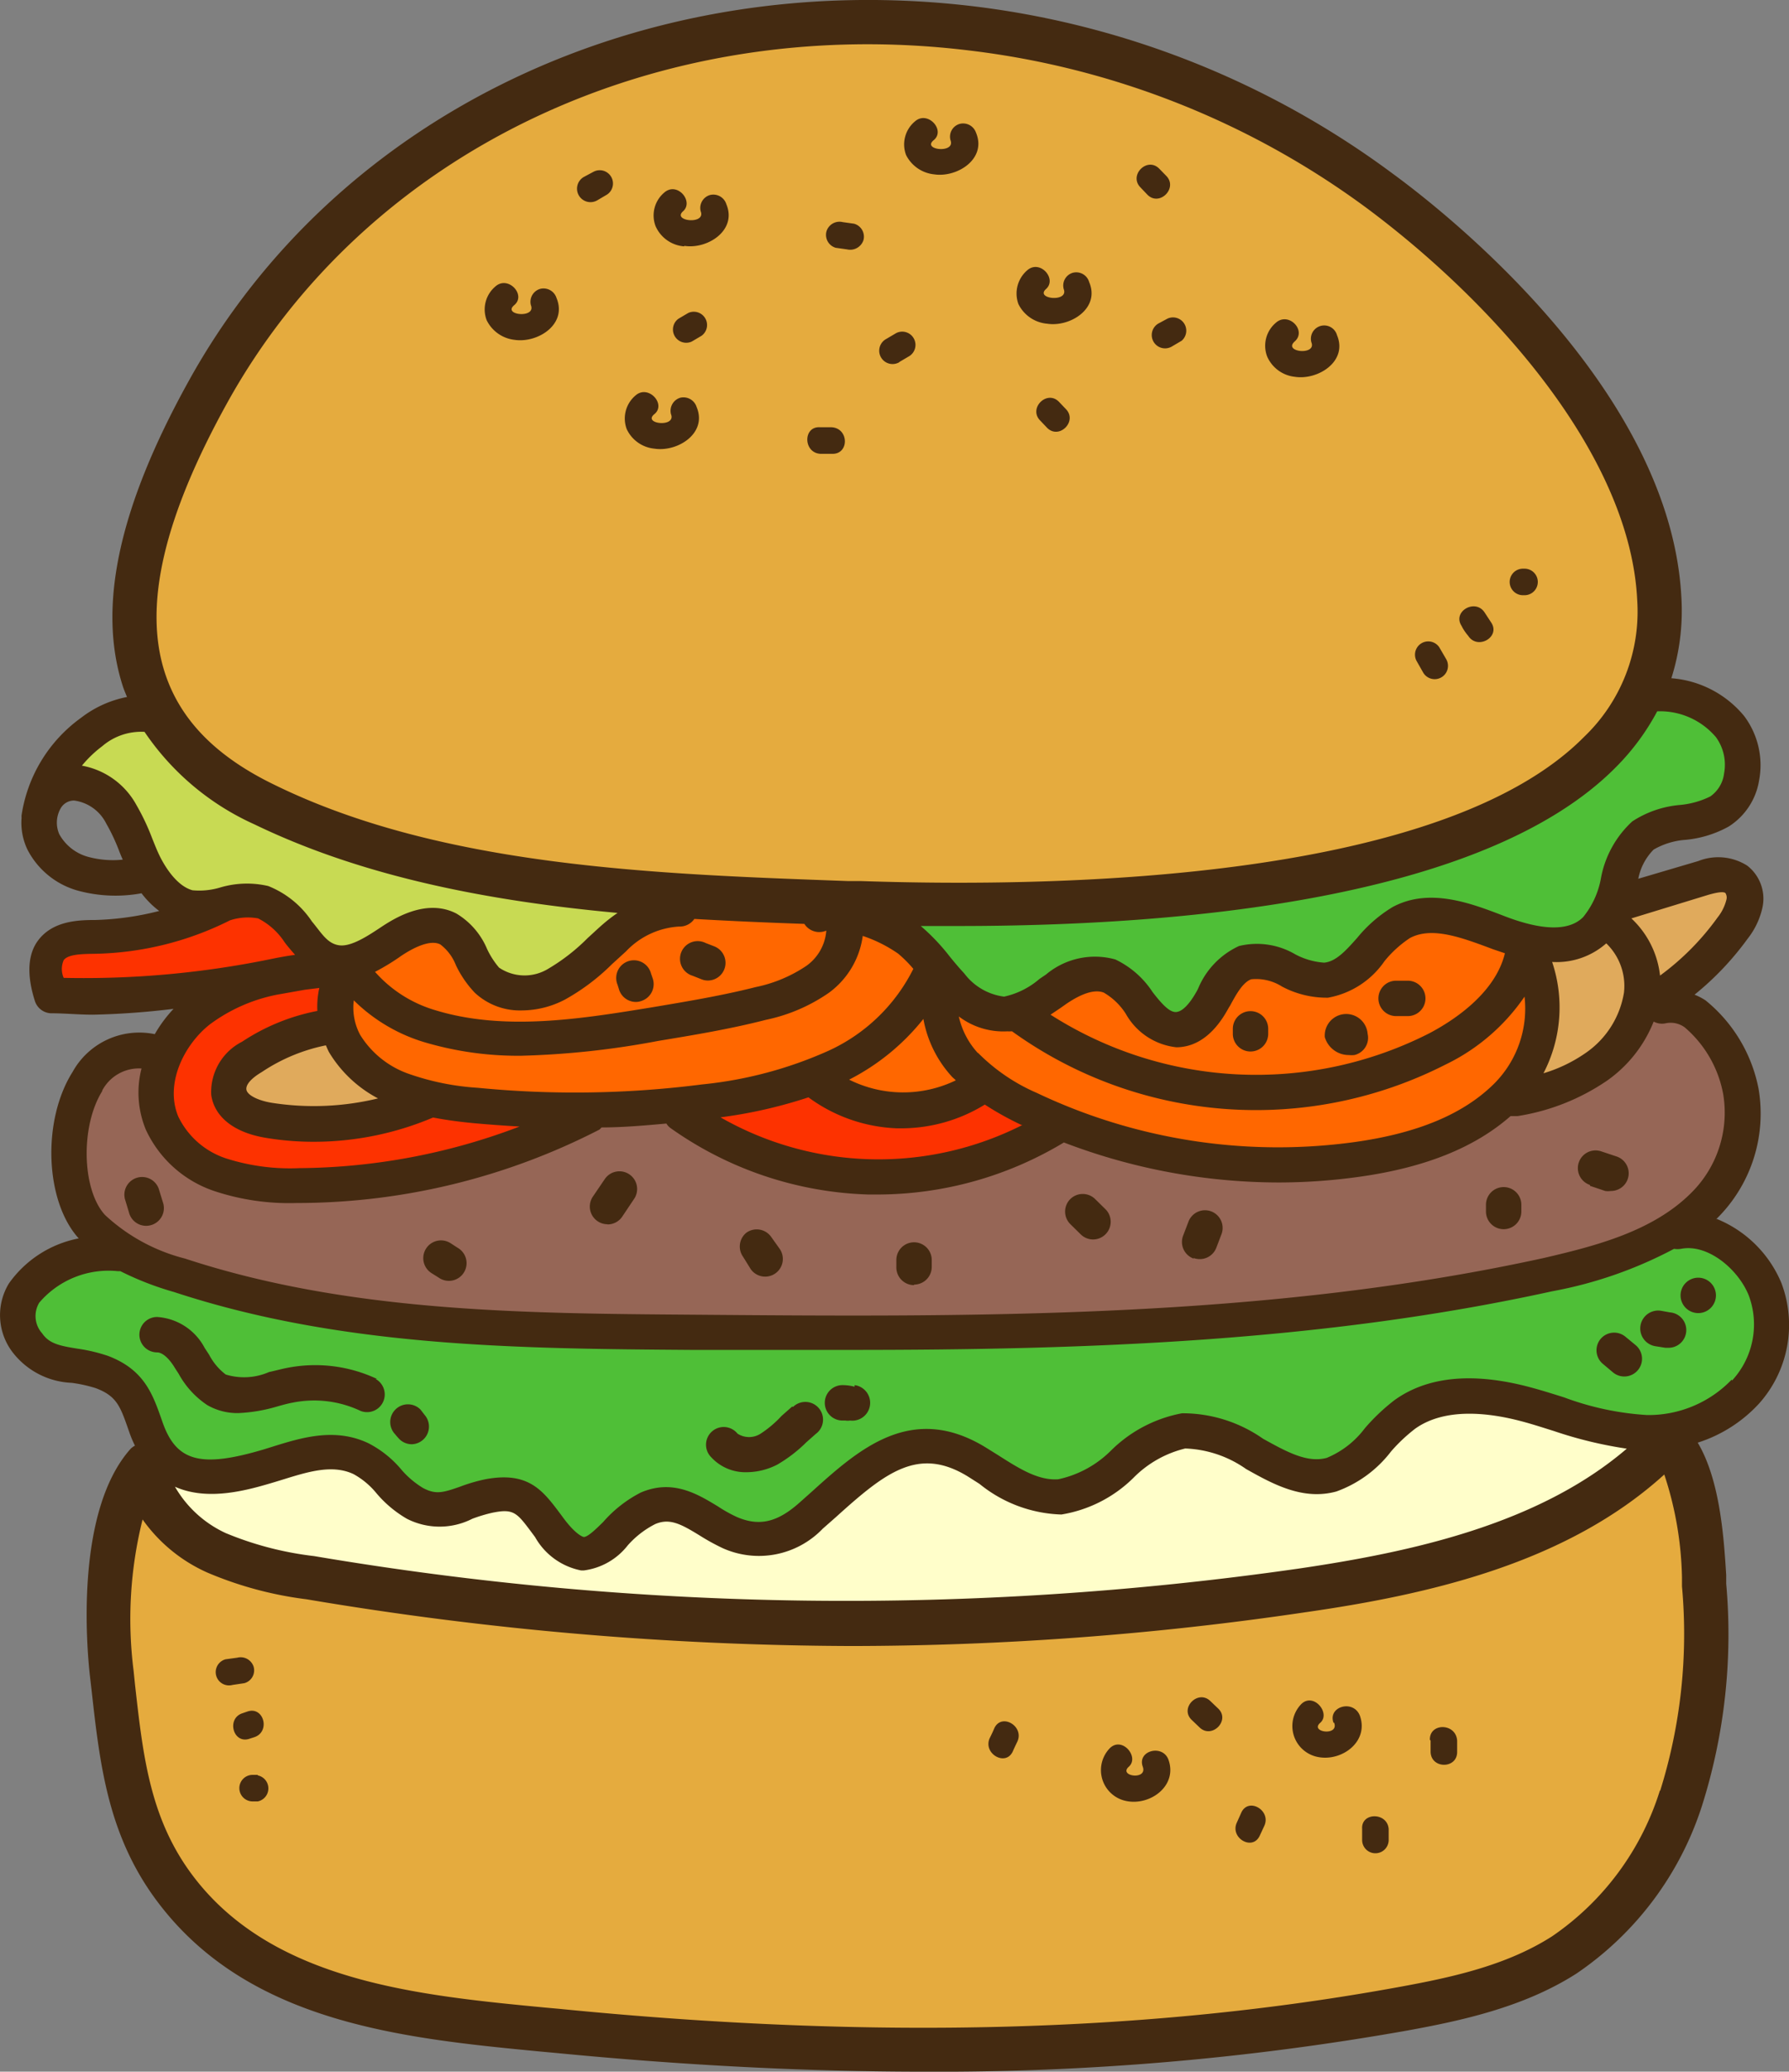 <svg xmlns="http://www.w3.org/2000/svg" viewBox="0 0 101.13 117.05"><rect x="0" y="0" width="101.13" height="117.05" fill="#808080" stroke="none"/><defs><style>.cls-1{fill:#966656;}.cls-2{fill:#4fbf37;}.cls-3{fill:#fffeca;}.cls-4{fill:#e5ab3e;}.cls-5{fill:#ff6700;}.cls-6{fill:#c8da53;}.cls-7{fill:#fd3200;}.cls-8{fill:#e0aa5c;}.cls-9{fill:#442a11;}</style></defs><g id="Laag_2" data-name="Laag 2"><g id="objects"><path class="cls-1" d="M98.39,61.68c-.37-1.77-1.82-4.83-4-4.83L94,56.19q-.41.29-.84.54l-.35-.08a6.25,6.25,0,0,1-2.53,3.67A11.32,11.32,0,0,1,85.6,62.1l-.33-.29-.07.08c-2.22,2.22-5.4,3.19-8.51,3.62A32.75,32.75,0,0,1,60,63.43l0,.1a19.2,19.2,0,0,1-21.4-.6l-.06-.53q-2.51.27-5,.3v.23a36.5,36.5,0,0,1-16.48,4,12.7,12.7,0,0,1-4.47-.61,5.61,5.61,0,0,1-3.31-2.91,4.83,4.83,0,0,1,.11-3.8l-.2-.09C3.92,58,2.58,66.48,5.21,69.33a7.62,7.62,0,0,0,1.63,1.31,16.19,16.19,0,0,0,3.31,1.42c9.26,3,19.19,3.14,28.93,3.22,16.22.13,32.59.24,48.43-3.24a21.24,21.24,0,0,0,7.17-2.63,9.27,9.27,0,0,0,1.63-1.31A7.37,7.37,0,0,0,98.39,61.68Z"/><path class="cls-2" d="M51.38,53.09a10.4,10.4,0,0,1,1.51,1.6c.29.35.58.71.89,1a4.14,4.14,0,0,0,3.1,1.53,3.7,3.7,0,0,0,1.5-.5c.47-.27.91-.6,1.36-.9a3.44,3.44,0,0,1,3-.74c1.57.59,2.14,3.08,3.81,3,.94,0,1.6-.91,2-1.73s.93-1.75,1.81-2.06c1.51-.51,3,1.12,4.57,1,1.82-.15,2.65-2.38,4.25-3.25s3.75-.11,5.55.58a11.29,11.29,0,0,0,1.46.46,4.1,4.1,0,0,0,4-.64,3,3,0,0,0,.42-.52,4.12,4.12,0,0,0,.42-.84c.54-1.39.65-3.07,1.82-4s3-.56,4.32-1.36c1.55-1,1.71-3.35.6-4.79a5.4,5.4,0,0,0-4.91-1.74l-.1,0C87,51.64,58,51.34,48.66,51L47.07,51l0,.52a4.87,4.87,0,0,1,1.13.16A10.13,10.13,0,0,1,51.38,53.09Zm48.4,19.77c-.78-1.91-2.93-3.63-5-3.23l-.15-.22A21.24,21.24,0,0,1,87.51,72c-15.84,3.48-32.21,3.37-48.43,3.24-9.74-.08-19.67-.18-28.93-3.22a16.19,16.19,0,0,1-3.31-1.42l-.09.13c-2.87-.32-7.29,2-5.21,5.06,1,1.47,2.68,1.1,4.21,1.66s2,1.64,2.5,3.09a5.27,5.27,0,0,0,.85,1.59c1.37,1.68,3.53,1.4,6.16.61,1.67-.5,3.45-1.19,5.16-.39,1.25.59,1.84,1.9,3,2.54,1.62.86,2.57-.07,4.16-.39,1.95-.4,2.41.39,3.43,1.77,2.52,3.43,3.26-.06,5.61-1.06,1.82-.78,3.12.7,4.61,1.36a4,4,0,0,0,4.59-.93c2.82-2.49,5.47-5.44,9.38-3.05,1.47.9,3,2.08,4.7,1.94,2.67-.2,4.32-3.46,7-3.72,3-.29,5.48,3.26,8.35,2.48C77,82.86,78,81,79.44,79.9c1.92-1.37,4.54-1.18,6.82-.57s4.5,1.58,6.86,1.6a7.41,7.41,0,0,0,1.15-.08,7.09,7.09,0,0,0,4.38-2.23A5.67,5.67,0,0,0,99.78,72.86Z"/><path class="cls-3" d="M94.27,80.85a7.41,7.41,0,0,1-1.15.08c-2.36,0-4.59-1-6.86-1.6s-4.9-.8-6.82.57C78,81,77,82.86,75.28,83.33c-2.87.78-5.39-2.77-8.35-2.48-2.67.26-4.32,3.52-7,3.72-1.72.14-3.23-1-4.7-1.94-3.91-2.39-6.56.56-9.38,3.05a4,4,0,0,1-4.59.93c-1.49-.66-2.79-2.14-4.61-1.36-2.35,1-3.09,4.49-5.61,1.06-1-1.38-1.48-2.17-3.43-1.77-1.59.32-2.54,1.25-4.16.39-1.2-.64-1.79-2-3-2.54-1.71-.8-3.49-.11-5.16.39-2.63.79-4.79,1.07-6.16-.61l-.77.51a5.76,5.76,0,0,0-.83,1.23l1,.06a7.17,7.17,0,0,0,3.78,3.78,19.84,19.84,0,0,0,5.27,1.41,182.34,182.34,0,0,0,56,.71C81,88.78,88.84,87,94.09,81.57l.26-.15Z"/><path class="cls-4" d="M14.94,45.45c7,3.4,15.31,4.59,23.4,5.12,3,.2,5.91.31,8.73.41l1.59.05c9.34.31,38.3.61,44.13-11.79a11.21,11.21,0,0,0,1-5.39c-.43-9-8.93-18-15.81-23.11A48.7,48.7,0,0,0,54.92,1.6c-17-2.06-34.67,5.22-43.17,20.57C8.3,28.39,6.05,35,8.91,40.17A13.08,13.08,0,0,0,14.94,45.45ZM96.33,89.54c-.13-2-.26-6.35-2-8.12l-.26.15C88.84,87,81,88.78,73.56,89.87a182.34,182.34,0,0,1-56-.71,19.84,19.84,0,0,1-5.27-1.41A7.17,7.17,0,0,1,8.5,84l-1-.06C6,86.86,6,91.72,6.33,94.51c.5,4.46.81,8.59,3.67,12.32,5,6.54,13.92,7.18,21.52,7.91,15.78,1.53,32.15,1.6,47.79-1.24,3.17-.58,6.41-1.3,9.13-3a17,17,0,0,0,6.6-8.87A31.2,31.2,0,0,0,96.33,89.54Z"/><path class="cls-5" d="M86.18,53.36l.06-.22a11.29,11.29,0,0,1-1.46-.46c-1.8-.69-3.86-1.49-5.55-.58S76.8,55.2,75,55.35c-1.58.13-3.06-1.5-4.57-1-.88.31-1.36,1.24-1.81,2.06s-1.11,1.69-2,1.73c-1.67.05-2.24-2.44-3.81-3a3.44,3.44,0,0,0-3,.74c-.45.3-.89.63-1.36.9a3.7,3.7,0,0,1-1.5.5,4.14,4.14,0,0,1-3.1-1.53c-.31-.33-.6-.69-.89-1a10.4,10.4,0,0,0-1.51-1.6,10.13,10.13,0,0,0-3.2-1.43,4.87,4.87,0,0,0-1.13-.16l0-.52c-2.82-.1-5.76-.21-8.73-.41l-.05.74A5.73,5.73,0,0,0,34.74,53a17.58,17.58,0,0,1-3.27,2.65,3.47,3.47,0,0,1-3.94-.23c-.88-.85-1.09-2.34-2.18-2.89s-2.25.06-3.21.69a6.23,6.23,0,0,1-2.32,1.15,1.58,1.58,0,0,1-.38,0l0,.53a3.78,3.78,0,0,0-.41,3,4.64,4.64,0,0,0,.42,1,6.27,6.27,0,0,0,3.24,2.64,10.76,10.76,0,0,0,1.56.47,22.79,22.79,0,0,0,2.61.38,54.67,54.67,0,0,0,6.52.25q2.53,0,5-.3c.45,0,.89-.09,1.33-.15a25.71,25.71,0,0,0,6.26-1.47l.12.31a7.93,7.93,0,0,0,9.31.26l.16-.2a14.33,14.33,0,0,0,2.54,1.49c.58.28,1.18.54,1.78.79a32.75,32.75,0,0,0,16.73,2.08c3.11-.43,6.29-1.4,8.51-3.62l.07-.08A7,7,0,0,0,86.18,53.36Z"/><path class="cls-6" d="M14.94,45.45a13.08,13.08,0,0,1-6-5.28l-.36.21c-2.72-.6-6.05,2.91-6.32,5.69h0a2,2,0,0,1,1.92-1.84A3.27,3.27,0,0,1,6.85,46c.59,1,.9,2.06,1.41,3.06a3.82,3.82,0,0,0,2.44,2.15,4.47,4.47,0,0,0,1.81-.12,4.66,4.66,0,0,1,2.36-.15c1.73.54,2.34,3,4.11,3.38l.11,0,.35,0a1.58,1.58,0,0,0,.38,0,6.23,6.23,0,0,0,2.32-1.15c1-.63,2.18-1.22,3.21-.69s1.3,2,2.18,2.89a3.47,3.47,0,0,0,3.94.23A17.58,17.58,0,0,0,34.74,53a5.73,5.73,0,0,1,3.55-1.65l.05-.74C30.25,50,21.91,48.85,14.94,45.45Z"/><path class="cls-7" d="M24.29,62.07l0,.07a16.17,16.17,0,0,1-9.06,1.15c-1-.16-2.13-.6-2.27-1.58s.6-1.55,1.31-2A10.75,10.75,0,0,1,18.75,58l.32,0a3.78,3.78,0,0,1,.41-3l0-.53-.35,0-.11,0c-1.77-.37-2.38-2.84-4.11-3.38a4.66,4.66,0,0,0-2.36.15v0a16.65,16.65,0,0,1-7.15,1.82c-.91,0-2,0-2.5.76a2.77,2.77,0,0,0,0,2.51,51.88,51.88,0,0,0,12.69-1,10.28,10.28,0,0,0-4.3,1.88,6.61,6.61,0,0,0-2,2.59,4.83,4.83,0,0,0-.11,3.8,5.61,5.61,0,0,0,3.31,2.91,12.7,12.7,0,0,0,4.47.61,36.5,36.5,0,0,0,16.48-4V62.7a54.67,54.67,0,0,1-6.52-.25A22.79,22.79,0,0,1,24.29,62.07Zm-7.2-7.17-1.5.27C16.09,55.05,16.59,55,17.09,54.9Zm41.09,7.74a14.33,14.33,0,0,1-2.54-1.49l-.16.2a7.93,7.93,0,0,1-9.31-.26l-.12-.31a25.71,25.71,0,0,1-6.26,1.47c-.44.06-.88.11-1.33.15l.06.53a19.2,19.2,0,0,0,21.4.6l0-.1C59.36,63.18,58.76,62.92,58.18,62.64Z"/><path class="cls-8" d="M15.59,55.17l1.5-.27C16.59,55,16.09,55.05,15.59,55.17ZM98.1,49.63a2.17,2.17,0,0,0-1.85,0l-5.18,1.53h0a4.12,4.12,0,0,1-.42.84,3,3,0,0,1-.42.52,4.1,4.1,0,0,1-4,.64l-.06.22a7,7,0,0,1-.91,8.45l.33.29a11.32,11.32,0,0,0,4.65-1.78,6.25,6.25,0,0,0,2.53-3.67l.35.08q.44-.25.84-.54a15.43,15.43,0,0,0,3.92-3.81A3.58,3.58,0,0,0,98.56,51,1.42,1.42,0,0,0,98.1,49.63ZM19.49,59a4.64,4.64,0,0,1-.42-1l-.32,0a10.75,10.75,0,0,0-4.5,1.71c-.71.47-1.42,1.18-1.31,2s1.3,1.42,2.27,1.58a16.17,16.17,0,0,0,9.06-1.15l0-.07a10.76,10.76,0,0,1-1.56-.47A6.27,6.27,0,0,1,19.49,59Z"/><path class="cls-9" d="M52.8,9.85c1.3.2,3-.87,2.37-2.36A.77.77,0,0,0,54.25,7a.75.75,0,0,0-.52.92c.3.77-1.64.56-.95,0s-.34-1.7-1.06-1.06a1.69,1.69,0,0,0-.5,1.9A2,2,0,0,0,52.8,9.85ZM46.36,25.64l.65,0c1,.06,1-1.44,0-1.5l-.65,0C45.39,24.07,45.4,25.57,46.36,25.64ZM59.2,18.29c1.3.2,3-.87,2.37-2.35a.76.76,0,0,0-.92-.53.75.75,0,0,0-.52.92c.3.77-1.64.57-1,0s-.34-1.69-1.06-1.06a1.73,1.73,0,0,0-.5,1.91A2,2,0,0,0,59.2,18.29ZM39.15,55.13l.48.19a1,1,0,0,0,.37.08,1,1,0,0,0,.38-1.93l-.49-.19a1,1,0,1,0-.74,1.85ZM47.24,14l.64.09a.79.79,0,0,0,.93-.52.76.76,0,0,0-.53-.93l-.64-.09a.77.77,0,0,0-.92.52A.76.76,0,0,0,47.24,14Zm-8.56-.11c1.3.21,3-.87,2.38-2.35a.77.77,0,0,0-.93-.52.76.76,0,0,0-.52.92c.3.77-1.63.56-1,0s-.33-1.7-1.06-1.06a1.69,1.69,0,0,0-.49,1.9A1.92,1.92,0,0,0,38.68,13.92ZM64.86,11c.68.69,1.74-.37,1.07-1.06l-.4-.41c-.68-.69-1.74.37-1.06,1.06Zm-14,9.44.56-.33a.75.75,0,0,0-.76-1.29l-.56.33A.75.75,0,0,0,50.81,20.48ZM83,35.93c.53.81,1.83.06,1.3-.75l-.38-.58c-.53-.8-1.83-.05-1.3.76C82.71,35.55,82.84,35.74,83,35.93Zm-48,20a1,1,0,0,0,.95.68.91.91,0,0,0,.32-.06,1,1,0,0,0,.63-1.26l-.1-.29a1,1,0,1,0-1.89.64ZM86.09,33.63h.09a.75.75,0,0,0,0-1.5h-.09A.75.75,0,0,0,86.09,33.63ZM78.92,57.41h.66a1,1,0,1,0,0-2h-.66a1,1,0,1,0,0,2Zm-2.67,2.2a1.63,1.63,0,0,0,.31,0,1,1,0,0,0,.75-1.2,1.21,1.21,0,1,0-2.42.19A1.41,1.41,0,0,0,76.25,59.61ZM65.48,18.28a.75.75,0,0,0,.76,1.3l.56-.33A.75.75,0,0,0,66,18Zm6.21,40.13v-.28a1,1,0,1,0-2,0v.28a1,1,0,0,0,2,0ZM59.86,22.7c-.68-.69-1.74.37-1.06,1.06l.39.41c.68.69,1.74-.37,1.06-1.06ZM73.2,21.29c1.3.2,3-.87,2.38-2.35a.75.75,0,1,0-1.45.4c.31.76-1.63.56-.94-.05s-.34-1.69-1.06-1.06a1.7,1.7,0,0,0-.5,1.91A1.93,1.93,0,0,0,73.2,21.29ZM80.45,38a.75.75,0,0,0,1.3-.76l-.39-.67a.75.75,0,0,0-1.29.76ZM38.91,17.68l-.56.33a.75.75,0,0,0,.75,1.29l.56-.33A.75.75,0,0,0,38.91,17.68ZM21.31,77.91a8.2,8.2,0,0,0-5.1-.62c-.31.06-.63.15-1,.23a3.53,3.53,0,0,1-2.45.14,3.36,3.36,0,0,1-.94-1.12l-.25-.38a3.27,3.27,0,0,0-2.69-1.75h0a1,1,0,0,0,0,2c.29,0,.67.32,1,.87l.22.34a5,5,0,0,0,1.62,1.77,3.41,3.41,0,0,0,1.75.45,9.05,9.05,0,0,0,2.22-.38c.29-.08.57-.16.85-.21a6.14,6.14,0,0,1,3.85.47,1,1,0,0,0,.84-1.81ZM77,103.34c0,.21,0,.41,0,.62a.75.75,0,0,0,1.5,0c0-.21,0-.41,0-.62C78.43,102.38,76.93,102.38,77,103.34Zm3.87-5c0,.21,0,.41,0,.62,0,1,1.53,1,1.5,0,0-.21,0-.41,0-.62C82.3,97.34,80.8,97.33,80.83,98.3Zm-5.45-1c.28.77-1.4.53-.79,0s-.36-1.73-1.06-1.07a1.78,1.78,0,0,0,.93,3c1.35.27,2.9-.87,2.37-2.34C76.5,96,75.05,96.42,75.38,97.33Zm-7-1.23c-.69-.67-1.75.39-1.06,1.06l.45.43c.69.67,1.75-.39,1.06-1.06ZM64.6,99.82c.28.78-1.4.54-.79,0s-.36-1.72-1.06-1.06a1.78,1.78,0,0,0,.93,3c1.35.27,2.9-.87,2.37-2.34C65.72,98.53,64.27,98.91,64.6,99.82Zm5.57,2.59-.25.56c-.41.87.88,1.63,1.29.75l.26-.56C71.87,102.29,70.58,101.53,70.17,102.41ZM37,25.35c1.3.2,3-.87,2.38-2.35a.78.78,0,0,0-.92-.53.77.77,0,0,0-.53.93c.31.77-1.63.56-.94,0s-.34-1.69-1.06-1.06a1.7,1.7,0,0,0-.5,1.91A1.93,1.93,0,0,0,37,25.35Zm11.31,53a2.68,2.68,0,0,0-.65-.09,1,1,0,0,0-.07,2l.2,0a.75.75,0,0,0,.26,0,1,1,0,0,0,.26-2Zm47.83-6.16H96a1,1,0,0,0-1,1,1,1,0,0,0,1,1,1,1,0,0,0,0-2ZM44.78,79.47l-.6.53A6.23,6.23,0,0,1,43,81a1.2,1.2,0,0,1-1.31,0,1,1,0,1,0-1.48,1.34,2.62,2.62,0,0,0,2,.84,3.82,3.82,0,0,0,1.73-.43,8.09,8.09,0,0,0,1.64-1.26l.53-.47a1,1,0,1,0-1.28-1.53ZM94.4,74.15l-.5-.09a1,1,0,0,0-.33,2l.57.09.17,0a1,1,0,0,0,1-.84A1,1,0,0,0,94.4,74.15Zm6.3-1.66A6.69,6.69,0,0,0,97,68.85a.1.1,0,0,0,.05,0,8.34,8.34,0,0,0,2.36-7.33,8.5,8.5,0,0,0-3-5,3.32,3.32,0,0,0-.62-.32,16.57,16.57,0,0,0,3-3.16,4.34,4.34,0,0,0,.84-1.77,2.36,2.36,0,0,0-.86-2.36A3.06,3.06,0,0,0,96,48.65l-3.39,1A3.2,3.2,0,0,1,93.48,48a4.2,4.2,0,0,1,1.81-.55,6.21,6.21,0,0,0,2.43-.75,3.8,3.8,0,0,0,1.72-2.61,4.62,4.62,0,0,0-.85-3.64,5.92,5.92,0,0,0-4.11-2.13,12.6,12.6,0,0,0,.57-4.5c-.55-11.46-12.62-21.3-16.31-24A49.77,49.77,0,0,0,55.07.36C36.46-1.88,19,6.43,10.65,21.56,6.73,28.64,5.51,34.24,6.92,38.7c.07.23.17.46.26.68a6.17,6.17,0,0,0-2.59,1.17,8.3,8.3,0,0,0-3.37,5.51.68.68,0,0,0,0,.14A3.53,3.53,0,0,0,1.55,48a4.59,4.59,0,0,0,3,2.36A8.11,8.11,0,0,0,8,50.47H8a5.09,5.09,0,0,0,1,1,16.29,16.29,0,0,1-3.62.51c-1,0-2.41.06-3.23,1.16s-.41,2.68-.18,3.41a1,1,0,0,0,.89.7c.8,0,1.59.08,2.39.08A44.63,44.63,0,0,0,9.81,57a7.58,7.58,0,0,0-1.06,1.43A4.31,4.31,0,0,0,4.1,60.57c-1.73,2.74-1.56,7.3.35,9.4A6.29,6.29,0,0,0,.5,72.52,3.45,3.45,0,0,0,.71,76.4a4.44,4.44,0,0,0,3.34,1.73,8,8,0,0,1,1.36.3c1.17.44,1.38,1,1.84,2.32l.06.17a5.78,5.78,0,0,0,.32.76,1,1,0,0,0-.24.17C4.22,85.39,4.91,93.14,5.08,94.66l.09.78c.48,4.3.93,8.37,3.84,12.15,5.18,6.75,13.91,7.59,21.62,8.33l.77.07c7.31.71,14.24,1.06,20.84,1.06a151.84,151.84,0,0,0,27.29-2.32c3.08-.56,6.61-1.32,9.58-3.22A18.15,18.15,0,0,0,96.22,102a32.12,32.12,0,0,0,1.36-12.52l0-.49c-.13-2.07-.34-5.35-1.61-7.48a8,8,0,0,0,3.46-2.2A6.67,6.67,0,0,0,100.7,72.49ZM96.53,50.57c.71-.21.92-.17,1-.12a.47.47,0,0,1,.06.39,2.61,2.61,0,0,1-.5,1,14.65,14.65,0,0,1-3.25,3.28,5.2,5.2,0,0,0-1.62-3.23ZM97,41.65a2.65,2.65,0,0,1,.46,2.05A1.86,1.86,0,0,1,96.68,45a4.85,4.85,0,0,1-1.71.48,5.83,5.83,0,0,0-2.7.93,5.77,5.77,0,0,0-1.78,3.26,4.81,4.81,0,0,1-1,2.15c-1,1-2.94.52-4.45-.06-1.89-.73-4.24-1.63-6.32-.51a7.79,7.79,0,0,0-2,1.74c-.64.72-1.2,1.34-1.87,1.4a4.08,4.08,0,0,1-1.63-.47,4.28,4.28,0,0,0-3.18-.47,4.57,4.57,0,0,0-2.31,2.4l-.06.12c-.43.78-.85,1.2-1.2,1.21s-.76-.41-1.31-1.12a5.17,5.17,0,0,0-2.11-1.85,4.3,4.3,0,0,0-3.92.85l-.37.25a4.53,4.53,0,0,1-2,1A3.34,3.34,0,0,1,54.51,55c-.28-.3-.55-.62-.81-.94a11.7,11.7,0,0,0-1.65-1.74h2.13c12.5,0,29.79-1.48,37.19-9a13.31,13.31,0,0,0,2.31-3.13A4.14,4.14,0,0,1,97,41.65Zm-9.27,12.7a4.24,4.24,0,0,0,3.07-1.05,3.34,3.34,0,0,1,1,2.79,5.14,5.14,0,0,1-2.19,3.42,8.34,8.34,0,0,1-2.36,1.13A8.06,8.06,0,0,0,87.74,54.35Zm-69.8,2.77a11.73,11.73,0,0,0-4.25,1.74,3.19,3.19,0,0,0-1.74,3c.18,1.26,1.31,2.14,3.1,2.43a16.33,16.33,0,0,0,2.71.22,17.27,17.27,0,0,0,6.73-1.37c.78.15,1.56.25,2.31.32s1.72.14,2.58.19A35.6,35.6,0,0,1,16.93,66a11.91,11.91,0,0,1-4.12-.54,4.59,4.59,0,0,1-2.73-2.37c-.78-1.86.33-4.07,1.78-5.21a9.41,9.41,0,0,1,3.8-1.68l1.58-.28.81-.1A4.92,4.92,0,0,0,17.94,57.12Zm.49,1.94c.06.13.11.26.18.39a7.07,7.07,0,0,0,2.77,2.61,15.4,15.4,0,0,1-6,.25c-.8-.13-1.39-.44-1.44-.74s.31-.67.87-1A10.09,10.09,0,0,1,18.43,59.06ZM27,61.46a14.47,14.47,0,0,1-3.9-.79,5.27,5.27,0,0,1-2.74-2.2A3.25,3.25,0,0,1,20,56.52a9.61,9.61,0,0,0,4.11,2.4,18.58,18.58,0,0,0,5.36.73,48,48,0,0,0,7.75-.84c2-.33,4.06-.67,6.08-1.19a9.72,9.72,0,0,0,3.56-1.53,4.77,4.77,0,0,0,1.91-3.21,7.82,7.82,0,0,1,2,1,7,7,0,0,1,.86.86,10,10,0,0,1-4.8,4.63,23,23,0,0,1-7.14,1.9A56.53,56.53,0,0,1,27,61.46Zm-5.8-6.55A12.75,12.75,0,0,0,22.69,54c.69-.46,1.63-.93,2.2-.64a2.69,2.69,0,0,1,.88,1.17,6,6,0,0,0,1.07,1.56,3.74,3.74,0,0,0,2.64,1,5.32,5.32,0,0,0,2.45-.61,12.07,12.07,0,0,0,2.66-2l.8-.73a4.49,4.49,0,0,1,3-1.4,1,1,0,0,0,.86-.43c2.1.12,4.18.21,6.22.28a1,1,0,0,0,1.24.38,2.69,2.69,0,0,1-1.14,2,8,8,0,0,1-2.85,1.19c-1.93.49-4,.83-5.9,1.15-3.88.63-8.27,1.36-12.2.16A7.27,7.27,0,0,1,21.2,54.91Zm31,2.67a6.52,6.52,0,0,0,1.6,3.24c.07.08.16.14.23.22A6.84,6.84,0,0,1,48,61,12.78,12.78,0,0,0,52.19,57.58ZM45.7,62a9,9,0,0,0,5,1.75H51a9,9,0,0,0,4.67-1.34,17.34,17.34,0,0,0,2.07,1.15l.06,0a18,18,0,0,1-17.07-.43A26.88,26.88,0,0,0,45.7,62Zm9.58-2.5a4.51,4.51,0,0,1-1.08-2.07,4.17,4.17,0,0,0,2.75.84,1.3,1.3,0,0,0,.21,0s0,0,.05,0a23.59,23.59,0,0,0,24.5,1.88,11.41,11.41,0,0,0,4.47-3.84,6,6,0,0,1-1.69,4.89c-1.74,1.74-4.34,2.83-7.94,3.33a31.77,31.77,0,0,1-17.94-2.78A10.57,10.57,0,0,1,55.28,59.48Zm4.09-2.16.58-.39.34-.24q1.35-.91,2.1-.63a3.66,3.66,0,0,1,1.25,1.2,3.74,3.74,0,0,0,2.85,1.89h.09c1.69-.06,2.59-1.71,2.89-2.25l.07-.11c.35-.65.72-1.31,1.19-1.48a2.73,2.73,0,0,1,1.74.41,5.38,5.38,0,0,0,2.6.63,4.92,4.92,0,0,0,3.19-2.06A6.38,6.38,0,0,1,79.7,53c1.27-.68,3,0,4.72.64l.65.22c-.54,2.24-2.86,3.78-4.29,4.53A21.58,21.58,0,0,1,59.37,57.32ZM12.84,22.77C20.72,8.54,37.17.71,54.77,2.85a47.18,47.18,0,0,1,22.48,8.9c7.14,5.31,14.91,13.92,15.3,22.17a9.79,9.79,0,0,1-3,7.71c-7.91,8-29,8.55-40.89,8.15l-.73,0C37.22,49.39,25,49,15.49,44.33c-3.32-1.61-5.34-3.7-6.19-6.38C8.11,34.18,9.27,29.22,12.84,22.77ZM5.05,48.43a2.66,2.66,0,0,1-1.7-1.3,1.63,1.63,0,0,1,.08-1.46.87.87,0,0,1,.76-.44h0A2.38,2.38,0,0,1,6,46.52a10.77,10.77,0,0,1,.75,1.6c.06.15.12.3.19.45A5.35,5.35,0,0,1,5.05,48.43ZM8.6,47.36a12.81,12.81,0,0,0-.89-1.88,4.4,4.4,0,0,0-3.08-2.22,6.64,6.64,0,0,1,1.15-1.1,3.38,3.38,0,0,1,2.39-.81,14.85,14.85,0,0,0,6.22,5.23c6.21,3,13.36,4.34,20.52,5a9.25,9.25,0,0,0-.83.64c-.29.25-.57.52-.86.78A11,11,0,0,1,31,54.73a2.57,2.57,0,0,1-2.79-.06,4.73,4.73,0,0,1-.68-1.06,4.24,4.24,0,0,0-1.74-2c-1.74-.89-3.61.35-4.29.8s-1.64,1.09-2.32,1-1-.69-1.55-1.35a5.33,5.33,0,0,0-2.47-2,5.32,5.32,0,0,0-2.7.08,4.1,4.1,0,0,1-1.58.16C10,50.06,9.37,49,9.15,48.6S8.77,47.78,8.6,47.36Zm-5,7.89a1.25,1.25,0,0,1,0-1c.24-.33,1-.35,1.72-.36A17.73,17.73,0,0,0,13,52h0a3.2,3.2,0,0,1,1.59-.11,3.88,3.88,0,0,1,1.5,1.35c.18.24.38.47.59.71-.47.06-.94.15-1.43.25A52.57,52.57,0,0,1,3.62,55.25Zm2.17,6.38A2.35,2.35,0,0,1,8,60.37a5.47,5.47,0,0,0,.25,3.47,6.57,6.57,0,0,0,3.88,3.46,13.43,13.43,0,0,0,4.65.67h.17a37.41,37.41,0,0,0,16.94-4.15A.88.88,0,0,0,34,63.7c1.22,0,2.45-.11,3.67-.22a.85.85,0,0,0,.24.26A20.34,20.34,0,0,0,49.1,67.49h.55a20.43,20.43,0,0,0,10.49-2.94,34.07,34.07,0,0,0,12.14,2.26,32.82,32.82,0,0,0,4.55-.32c3.73-.52,6.53-1.65,8.56-3.43l.21,0h.18a12.35,12.35,0,0,0,5.06-2,7.43,7.43,0,0,0,2.64-3.34,1,1,0,0,0,.66.1,1.35,1.35,0,0,1,1.1.23,6.51,6.51,0,0,1,2.17,3.77A6.37,6.37,0,0,1,95.6,67.4c-2.18,2.18-5.43,3-8.3,3.67C71.49,74.54,55,74.41,39.09,74.28c-9.56-.07-19.44-.15-28.63-3.17a10.38,10.38,0,0,1-4.52-2.46C4.62,67.22,4.54,63.61,5.79,61.63Zm88.06,39.54a15.59,15.59,0,0,1-6.09,8.23c-2.59,1.66-5.71,2.33-8.68,2.87-14,2.56-29.57,3-47.44,1.23l-.78-.07c-7.19-.69-15.35-1.47-19.87-7.36-2.48-3.23-2.88-6.79-3.34-10.91l-.08-.78a23.17,23.17,0,0,1,.51-8.53,8.93,8.93,0,0,0,3.66,3,20.86,20.86,0,0,0,5.61,1.51A188,188,0,0,0,48.11,93,176.05,176.05,0,0,0,73.74,91.1c7-1,14.8-2.76,20.34-7.79a19.63,19.63,0,0,1,1,5.82l0,.5A29.64,29.64,0,0,1,93.85,101.17ZM9.89,84c1.9.85,4.19.17,5.66-.27l.49-.15c1.42-.44,2.77-.85,3.95-.29a4.44,4.44,0,0,1,1.3,1.09A6.55,6.55,0,0,0,23,85.81a4.07,4.07,0,0,0,3.7,0,8.66,8.66,0,0,1,1.13-.34c1.23-.25,1.39,0,2.28,1.19l.14.19a3.83,3.83,0,0,0,2.6,1.88H33a3.75,3.75,0,0,0,2.48-1.41,5.22,5.22,0,0,1,1.56-1.21c.82-.35,1.46,0,2.52.65a12.23,12.23,0,0,0,1.29.71,5,5,0,0,0,5.66-1.1l.75-.66c2.8-2.53,4.66-4,7.45-2.29l.66.42A7.69,7.69,0,0,0,60,85.57a7.51,7.51,0,0,0,4.08-2.08A6.14,6.14,0,0,1,67,81.84,6.36,6.36,0,0,1,70.44,83c1.5.84,3.2,1.79,5.1,1.27A6.78,6.78,0,0,0,78.64,82,9.4,9.4,0,0,1,80,80.72c1.7-1.21,4.19-.9,6-.42.61.16,1.22.36,1.83.55a23.49,23.49,0,0,0,4.13,1c-5,4.28-12.16,5.84-18.58,6.78a180.1,180.1,0,0,1-55.62-.71,18.59,18.59,0,0,1-5-1.3A6.41,6.41,0,0,1,9.89,84Zm88-6.05a6.52,6.52,0,0,1-4.78,2,16.2,16.2,0,0,1-4.7-1c-.64-.2-1.27-.4-1.91-.57-3.21-.86-5.79-.62-7.66.72a11.2,11.2,0,0,0-1.69,1.6A5.15,5.15,0,0,1,75,82.37c-1.11.3-2.26-.34-3.6-1.08a7.93,7.93,0,0,0-4.58-1.44,7.7,7.7,0,0,0-4,2.09,6,6,0,0,1-3,1.64c-1.14.08-2.23-.62-3.41-1.37l-.69-.43c-4.2-2.57-7.19.12-9.83,2.5l-.73.65c-1.25,1.1-2.27,1.32-3.53.77a8.07,8.07,0,0,1-1.05-.59c-1.14-.69-2.55-1.56-4.36-.78A7.16,7.16,0,0,0,34.09,86c-.37.36-.85.84-1.09.84,0,0-.4-.06-1.15-1.07l-.14-.19c-1-1.33-1.8-2.47-4.28-2A9.55,9.55,0,0,0,26,84c-.95.33-1.36.46-2.09.07a5.11,5.11,0,0,1-1.19-1,6,6,0,0,0-1.9-1.53c-1.88-.89-3.75-.32-5.39.19l-.48.15c-3.61,1.08-5,.71-5.78-1.58l-.06-.17c-.5-1.42-1-2.76-3-3.52a9.55,9.55,0,0,0-1.73-.41c-1-.16-1.6-.28-2-.87a1.46,1.46,0,0,1-.16-1.73,5.15,5.15,0,0,1,4.43-1.78l.15,0A17.2,17.2,0,0,0,9.84,73c9.48,3.12,19.52,3.2,29.23,3.27q4.53,0,9.09,0c13.17,0,26.55-.45,39.57-3.31a23.83,23.83,0,0,0,6.9-2.4,1.27,1.27,0,0,0,.39,0c1.51-.3,3.23,1.14,3.83,2.62A4.67,4.67,0,0,1,97.91,78Zm-6-2.42a1,1,0,0,0-1.41.12,1,1,0,0,0,.13,1.41l.57.48a1,1,0,0,0,1.41-.13A1,1,0,0,0,92.46,76ZM56.21,97.64c-.08.19-.17.38-.26.56-.4.87.89,1.63,1.3.76.08-.19.17-.37.26-.56C57.91,97.53,56.62,96.77,56.21,97.64Zm-32.44-18a1,1,0,0,0-1.42,0,1,1,0,0,0,0,1.41c.05.07.11.13.17.2a1,1,0,0,0,.76.35A1,1,0,0,0,24,79.94Zm43.7-8.56a1.12,1.12,0,0,0,.35.06,1,1,0,0,0,.94-.65l.29-.76a1,1,0,0,0-.59-1.29,1,1,0,0,0-1.28.59l-.29.76A1,1,0,0,0,67.47,71.11Zm-15.8,1.5a1,1,0,0,0,1-1v-.39a1,1,0,0,0-2,0v.39A1,1,0,0,0,51.67,72.61Zm-37.1,27.7h-.29a.75.75,0,0,0,0,1.5h.29A.75.75,0,0,0,14.57,100.31ZM85,69.45a1,1,0,0,0,1-1v-.38a1,1,0,0,0-2,0v.38A1,1,0,0,0,85,69.45ZM89.88,67l.86.29a1.19,1.19,0,0,0,.32,0,1,1,0,0,0,.32-1.95l-.87-.29a1,1,0,0,0-.63,1.9ZM33.76,11.32l.56-.33a.75.75,0,0,0-.76-1.29L33,10A.75.75,0,0,0,33.76,11.32ZM29.08,19.2c1.31.2,3-.87,2.38-2.36a.77.77,0,0,0-.92-.52.76.76,0,0,0-.53.92c.31.77-1.63.57-.94,0s-.34-1.69-1.06-1.06a1.7,1.7,0,0,0-.5,1.91A2,2,0,0,0,29.08,19.2Zm32,50.53a1,1,0,0,0,.7.3,1,1,0,0,0,.71-1.71l-.58-.57a1,1,0,0,0-1.41,0,1,1,0,0,0,0,1.41ZM7.29,68.5a1,1,0,0,0,1.21.73A1,1,0,0,0,9.23,68L9,67.25a1,1,0,0,0-1.21-.72,1,1,0,0,0-.73,1.21Zm35.15,3.21a1,1,0,0,0,.81.42,1,1,0,0,0,.59-.19,1,1,0,0,0,.22-1.4l-.47-.66a1,1,0,0,0-1.4-.23A1,1,0,0,0,42,71ZM14.1,98.24l.28-.09c.92-.31.53-1.76-.39-1.45l-.29.1C12.79,97.1,13.18,98.55,14.1,98.24Zm.24-4.06a.77.77,0,0,0-.93-.52l-.66.09a.75.75,0,0,0,.39,1.45l.67-.1A.75.75,0,0,0,14.34,94.18Zm20-25a1,1,0,0,0,.82-.42l.67-1a1,1,0,0,0-.24-1.4,1,1,0,0,0-1.39.24l-.68,1a1,1,0,0,0,.82,1.57Zm-9.95,2.75.4.25a1,1,0,1,0,1.08-1.68l-.4-.26a1,1,0,0,0-1.08,1.69Z"/></g></g></svg>